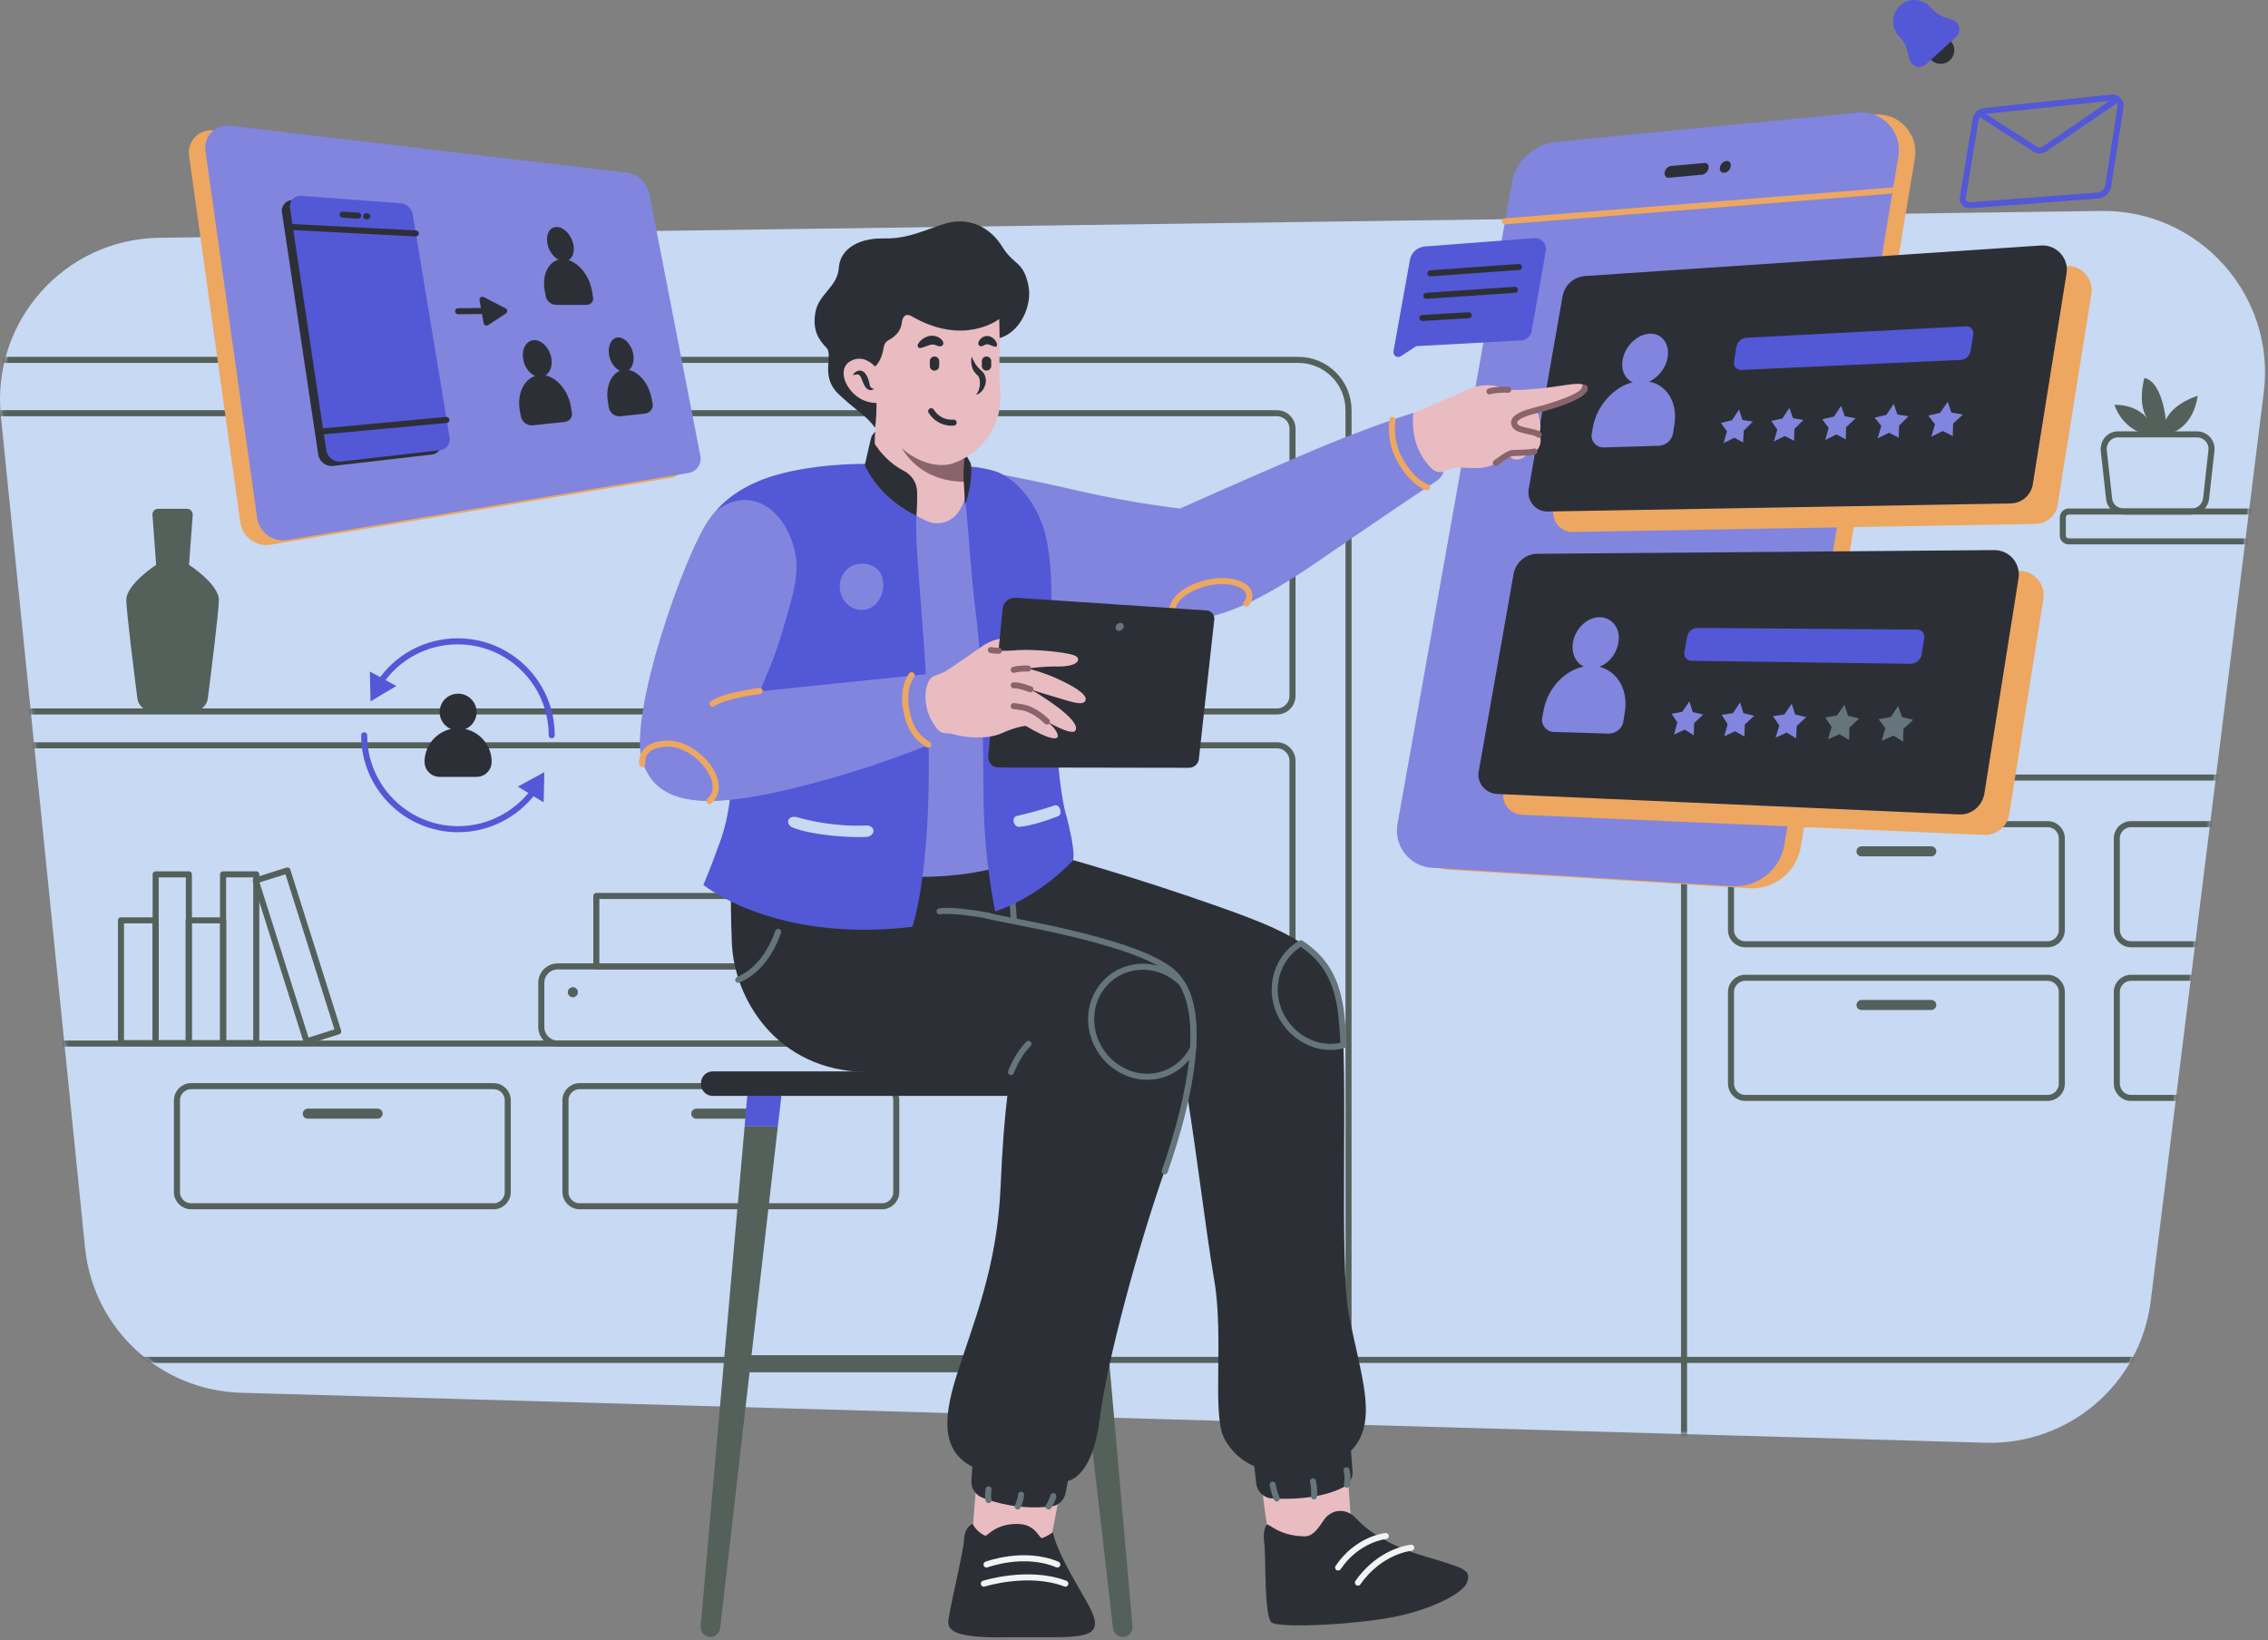 <svg width="676" height="489" viewBox="0 0 676 489" fill="none" xmlns="http://www.w3.org/2000/svg">
<rect x="0" y="0" width="676" height="489" fill="#808080" stroke="none"/>
<g opacity="0.9">
<path d="M591.842 430.082L71.843 415.182C47.642 414.482 27.742 395.982 25.343 371.882L0.243 123.882C-2.557 95.782 19.242 71.282 47.443 70.882L626.243 62.882C655.443 62.482 678.343 87.982 674.743 116.982L641.043 387.882C637.943 412.582 616.642 430.782 591.842 430.082Z" fill="#CEE2FF"/>
<mask id="mask0_301_3446" style="mask-type:alpha" maskUnits="userSpaceOnUse" x="0" y="62" width="676" height="369">
<path d="M591.842 430.082L71.843 415.182C47.642 414.482 27.742 395.982 25.343 371.882L0.242 123.882C-2.558 95.782 19.242 71.282 47.443 70.882L626.242 62.882C655.442 62.482 678.342 87.982 674.742 116.982L641.042 387.882C637.942 412.582 616.642 430.782 591.842 430.082Z" fill="#EAF9F3"/>
</mask>
<g mask="url(#mask0_301_3446)">
<path d="M516.943 497.382H932.443C940.743 497.382 947.443 490.682 947.443 482.382V246.782C947.443 238.482 940.743 231.782 932.443 231.782H516.943C508.643 231.782 501.943 238.482 501.943 246.782V482.382C501.943 490.682 508.743 497.382 516.943 497.382Z" stroke="#4F5C55" stroke-width="1.8" stroke-miterlimit="10" stroke-linecap="round" stroke-linejoin="round"/>
<path d="M-32.157 481.582H386.943C395.243 481.582 401.943 474.882 401.943 466.582V122.282C401.943 113.982 395.243 107.282 386.943 107.282H-32.157C-40.458 107.282 -47.157 113.982 -47.157 122.282V466.582C-47.157 474.882 -40.358 481.582 -32.157 481.582Z" stroke="#4F5C55" stroke-width="1.8" stroke-miterlimit="10" stroke-linecap="round" stroke-linejoin="round"/>
<path d="M616.643 161.382H706.543V152.482H616.643C615.643 152.482 614.843 153.282 614.843 154.282V159.482C614.743 160.582 615.643 161.382 616.643 161.382Z" stroke="#4F5C55" stroke-width="1.8" stroke-miterlimit="10" stroke-linecap="round" stroke-linejoin="round"/>
<path d="M632.943 152.482H653.243C655.443 152.482 657.243 150.882 657.543 148.682L659.142 134.282C659.442 131.782 657.443 129.482 654.843 129.482H631.343C628.743 129.482 626.843 131.682 627.043 134.282L628.642 148.682C628.842 150.882 630.743 152.482 632.943 152.482Z" stroke="#4F5C55" stroke-width="1.8" stroke-miterlimit="10" stroke-linecap="round" stroke-linejoin="round"/>
<path d="M645.443 129.582C645.443 129.582 653.443 128.782 655.043 117.982C655.043 117.982 647.843 120.082 645.543 125.182C645.543 125.182 644.543 113.782 639.143 112.682C639.143 112.682 636.743 121.182 640.543 125.382C640.543 125.382 637.643 120.582 630.243 120.682C630.243 120.682 632.143 127.482 639.443 129.482" fill="#4F5C55"/>
<path d="M520.143 281.482H610.343C612.643 281.482 614.543 279.582 614.543 277.282V249.882C614.543 247.582 612.643 245.682 610.343 245.682H520.143C517.843 245.682 515.943 247.582 515.943 249.882V277.282C515.943 279.582 517.843 281.482 520.143 281.482Z" stroke="#4F5C55" stroke-width="1.8" stroke-miterlimit="10" stroke-linecap="round" stroke-linejoin="round"/>
<path d="M554.843 255.282H575.643C576.443 255.282 577.143 254.582 577.143 253.782C577.143 252.982 576.443 252.282 575.643 252.282H554.843C554.043 252.282 553.343 252.982 553.343 253.782C553.343 254.682 554.043 255.282 554.843 255.282Z" fill="#4F5C55"/>
<path d="M520.143 327.282H610.343C612.643 327.282 614.543 325.382 614.543 323.082V295.682C614.543 293.382 612.643 291.482 610.343 291.482H520.143C517.843 291.482 515.943 293.382 515.943 295.682V322.982C515.943 325.382 517.843 327.282 520.143 327.282Z" stroke="#4F5C55" stroke-width="1.8" stroke-miterlimit="10" stroke-linecap="round" stroke-linejoin="round"/>
<path d="M554.843 301.082H575.643C576.443 301.082 577.143 300.382 577.143 299.582C577.143 298.782 576.443 298.082 575.643 298.082H554.843C554.043 298.082 553.343 298.782 553.343 299.582C553.343 300.482 554.043 301.082 554.843 301.082Z" fill="#4F5C55"/>
<path d="M56.943 359.582H147.143C149.443 359.582 151.343 357.682 151.343 355.382V327.982C151.343 325.682 149.443 323.782 147.143 323.782H56.943C54.643 323.782 52.743 325.682 52.743 327.982V355.382C52.743 357.682 54.643 359.582 56.943 359.582Z" stroke="#4F5C55" stroke-width="1.8" stroke-miterlimit="10" stroke-linecap="round" stroke-linejoin="round"/>
<path d="M91.743 333.482H112.543C113.343 333.482 114.043 332.782 114.043 331.982C114.043 331.182 113.343 330.482 112.543 330.482H91.743C90.943 330.482 90.243 331.182 90.243 331.982C90.243 332.782 90.843 333.482 91.743 333.482Z" fill="#4F5C55"/>
<path d="M172.743 359.582H262.943C265.243 359.582 267.143 357.682 267.143 355.382V327.982C267.143 325.682 265.243 323.782 262.943 323.782H172.743C170.443 323.782 168.543 325.682 168.543 327.982V355.382C168.543 357.682 170.443 359.582 172.743 359.582Z" stroke="#4F5C55" stroke-width="1.8" stroke-miterlimit="10" stroke-linecap="round" stroke-linejoin="round"/>
<path d="M207.543 333.482H228.343C229.143 333.482 229.843 332.782 229.843 331.982C229.843 331.182 229.143 330.482 228.343 330.482H207.543C206.743 330.482 206.043 331.182 206.043 331.982C206.043 332.782 206.643 333.482 207.543 333.482Z" fill="#4F5C55"/>
<path d="M635.143 281.482H725.343C727.643 281.482 729.543 279.582 729.543 277.282V249.882C729.543 247.582 727.643 245.682 725.343 245.682H635.143C632.843 245.682 630.943 247.582 630.943 249.882V277.282C630.943 279.582 632.843 281.482 635.143 281.482Z" stroke="#4F5C55" stroke-width="1.8" stroke-miterlimit="10" stroke-linecap="round" stroke-linejoin="round"/>
<path d="M669.843 255.282H690.643C691.443 255.282 692.143 254.582 692.143 253.782C692.143 252.982 691.443 252.282 690.643 252.282H669.843C669.043 252.282 668.343 252.982 668.343 253.782C668.343 254.682 669.043 255.282 669.843 255.282Z" fill="#4F5C55"/>
<path d="M635.143 327.282H725.343C727.643 327.282 729.543 325.382 729.543 323.082V295.682C729.543 293.382 727.643 291.482 725.343 291.482H635.143C632.843 291.482 630.943 293.382 630.943 295.682V322.982C630.943 325.382 632.843 327.282 635.143 327.282Z" stroke="#4F5C55" stroke-width="1.8" stroke-miterlimit="10" stroke-linecap="round" stroke-linejoin="round"/>
<path d="M669.843 301.082H690.643C691.443 301.082 692.143 300.382 692.143 299.582C692.143 298.782 691.443 298.082 690.643 298.082H669.843C669.043 298.082 668.343 298.782 668.343 299.582C668.343 300.482 669.043 301.082 669.843 301.082Z" fill="#4F5C55"/>
<path d="M-74.358 212.082H380.643C383.143 212.082 385.243 209.982 385.243 207.482V127.782C385.243 125.282 383.143 123.182 380.643 123.182H-74.358C-76.858 123.182 -78.957 125.282 -78.957 127.782V207.482C-78.957 210.082 -76.858 212.082 -74.358 212.082Z" stroke="#4F5C55" stroke-width="1.8" stroke-miterlimit="10" stroke-linecap="round" stroke-linejoin="round"/>
<path d="M-74.358 311.082H380.643C383.143 311.082 385.243 308.982 385.243 306.482V226.782C385.243 224.282 383.143 222.182 380.643 222.182H-74.358C-76.858 222.182 -78.957 224.282 -78.957 226.782V306.482C-78.957 308.982 -76.858 311.082 -74.358 311.082Z" stroke="#4F5C55" stroke-width="1.8" stroke-miterlimit="10" stroke-linecap="round" stroke-linejoin="round"/>
<path d="M344.774 212.103H354.674V161.803H344.774V212.103Z" stroke="#4F5C55" stroke-width="1.8" stroke-miterlimit="10" stroke-linecap="round" stroke-linejoin="round"/>
<path d="M334.431 212.117H344.731V175.517H334.431V212.117Z" stroke="#4F5C55" stroke-width="1.8" stroke-miterlimit="10" stroke-linecap="round" stroke-linejoin="round"/>
<path d="M46.396 310.943H56.296L56.296 260.643H46.396L46.396 310.943Z" stroke="#4F5C55" stroke-width="1.8" stroke-miterlimit="10" stroke-linecap="round" stroke-linejoin="round"/>
<path d="M36.053 310.958H46.353L46.353 274.358H36.053L36.053 310.958Z" stroke="#4F5C55" stroke-width="1.8" stroke-miterlimit="10" stroke-linecap="round" stroke-linejoin="round"/>
<path d="M66.482 310.943H76.382V260.643H66.482V310.943Z" stroke="#4F5C55" stroke-width="1.8" stroke-miterlimit="10" stroke-linecap="round" stroke-linejoin="round"/>
<path d="M91.376 310.433L100.816 307.453L85.671 259.487L76.23 262.467L91.376 310.433Z" stroke="#4F5C55" stroke-width="1.8" stroke-miterlimit="10" stroke-linecap="round" stroke-linejoin="round"/>
<path d="M56.239 310.958H66.539V274.358H56.239L56.239 310.958Z" stroke="#4F5C55" stroke-width="1.8" stroke-miterlimit="10" stroke-linecap="round" stroke-linejoin="round"/>
<path d="M46.542 168.382L45.443 153.482C45.343 152.482 46.143 151.682 47.143 151.682H51.443H55.742C56.742 151.682 57.443 152.482 57.443 153.482L56.343 168.382C56.343 168.382 65.343 174.182 65.243 178.982C65.142 182.682 62.943 200.382 61.943 208.182C61.642 210.382 59.843 211.982 57.643 211.982H51.443H45.242C43.042 211.982 41.242 210.382 40.943 208.182C39.943 200.382 37.743 182.682 37.643 178.982C37.543 174.182 46.542 168.382 46.542 168.382Z" fill="#4F5C55"/>
<path d="M685.643 405.382H-270.157" stroke="#4F5C55" stroke-width="1.8" stroke-miterlimit="10" stroke-linecap="round" stroke-linejoin="round"/>
<path d="M249.443 311.082H166.243C163.543 311.082 161.343 308.882 161.343 306.182V292.982C161.343 290.282 163.543 288.082 166.243 288.082H249.443C252.143 288.082 254.343 290.282 254.343 292.982V306.082C254.343 308.882 252.143 311.082 249.443 311.082Z" stroke="#4F5C55" stroke-width="1.8" stroke-miterlimit="10" stroke-linecap="round" stroke-linejoin="round"/>
<path d="M237.743 267.082H177.743V288.082H237.743V267.082Z" stroke="#4F5C55" stroke-width="1.8" stroke-miterlimit="10" stroke-linecap="round" stroke-linejoin="round"/>
<path d="M170.743 297.282C171.571 297.282 172.243 296.61 172.243 295.782C172.243 294.953 171.571 294.282 170.743 294.282C169.914 294.282 169.243 294.953 169.243 295.782C169.243 296.61 169.914 297.282 170.743 297.282Z" fill="#4F5C55"/>
</g>
<path d="M233.342 322.982H223.043L221.943 335.782H231.842L233.342 322.982Z" fill="#4E53E0"/>
<path d="M221.943 335.782L208.843 484.782C208.743 486.482 210.043 487.982 211.743 487.982C213.243 487.982 214.443 486.882 214.643 485.382L231.843 335.782H221.943V335.782Z" fill="#4F5C55"/>
<path d="M323.342 322.982H313.042L314.542 335.782H324.442L323.342 322.982Z" fill="#4F5C55"/>
<path d="M314.542 335.782L331.742 485.382C331.942 486.882 333.142 487.982 334.642 487.982C336.342 487.982 337.742 486.482 337.542 484.782L324.442 335.782H314.542V335.782Z" fill="#4F5C55"/>
<path d="M327.143 403.982H220.943V409.082H327.143V403.982Z" fill="#4F5C55"/>
<path d="M333.943 326.682H212.443C210.443 326.682 208.943 325.082 208.943 323.182V322.882C208.943 320.882 210.543 319.382 212.443 319.382H334.043C336.043 319.382 337.543 320.982 337.543 322.882V323.182C337.543 325.082 335.943 326.682 333.943 326.682Z" fill="#22272E"/>
<path d="M521.243 264.782L431.743 259.282C425.043 258.882 420.243 252.782 421.443 246.182L455.543 55.082C456.743 48.482 462.143 43.582 468.743 42.882L558.643 34.182C565.943 33.482 571.943 39.882 570.743 47.182L536.743 252.382C535.543 259.882 528.843 265.282 521.243 264.782Z" fill="#F8AB5D"/>
<path d="M516.343 264.182L426.843 258.682C420.143 258.282 415.343 252.182 416.543 245.582L450.643 54.482C451.843 47.882 457.243 42.982 463.843 42.282L553.743 33.582C561.043 32.882 567.043 39.282 565.843 46.582L531.843 251.782C530.643 259.282 523.943 264.582 516.343 264.182Z" fill="#8285E8"/>
<path d="M606.543 156.182L468.743 158.582C465.143 158.682 462.443 155.382 463.043 151.882L473.142 94.382C473.742 91.082 476.443 88.682 479.743 88.382L615.743 79.282C620.343 78.982 624.142 83.082 623.342 87.682L613.342 150.182C613.042 153.582 610.043 156.182 606.543 156.182Z" fill="#F8AB5D"/>
<path d="M591.343 248.882L453.543 242.882C450.143 242.682 447.542 239.582 448.142 236.182L458.543 177.282C459.143 173.882 462.142 171.282 465.642 171.282L601.843 170.182C606.343 170.182 609.743 174.182 609.043 178.582L598.843 242.882C598.243 246.482 594.943 249.082 591.343 248.882Z" fill="#F8AB5D"/>
<path d="M448.543 65.982L564.143 56.782" stroke="#F8AB5D" stroke-width="1.8" stroke-miterlimit="10" stroke-linecap="round" stroke-linejoin="round"/>
<path d="M507.343 52.082L497.443 52.982C496.543 53.082 496.043 52.382 496.143 51.382C496.343 50.382 497.143 49.582 498.043 49.482L507.943 48.582C508.843 48.482 509.443 49.182 509.243 50.182C509.043 51.182 508.143 51.982 507.343 52.082Z" fill="#22272E"/>
<path d="M513.943 51.482C513.043 51.582 512.443 50.882 512.643 49.882C512.843 48.882 513.643 48.082 514.543 47.982C515.443 47.882 516.043 48.582 515.843 49.582C515.743 50.582 514.843 51.482 513.943 51.482Z" fill="#22272E"/>
<path d="M625.343 58.282L587.243 61.182C585.843 61.282 584.743 60.082 585.043 58.782L588.843 35.682C589.043 34.282 590.243 33.182 591.643 33.082L629.343 29.082C630.943 28.882 632.243 30.282 632.043 31.882L628.343 55.682C627.943 57.082 626.743 58.182 625.343 58.282Z" stroke="#4E53E0" stroke-width="1.8" stroke-miterlimit="10" stroke-linecap="round" stroke-linejoin="round"/>
<path d="M589.843 33.682L606.443 44.382C607.343 44.982 608.543 44.982 609.443 44.382L631.043 29.582" stroke="#4E53E0" stroke-width="1.8" stroke-miterlimit="10" stroke-linecap="round" stroke-linejoin="round"/>
<path d="M453.443 101.482L422.143 103.182L417.543 106.182C416.443 106.882 415.143 105.982 415.343 104.682L420.243 77.482C420.643 75.282 422.443 73.682 424.643 73.482L457.243 70.982C459.343 70.782 461.143 72.682 460.743 74.782L456.543 98.582C456.243 100.282 454.943 101.382 453.443 101.482Z" fill="#4E53E0"/>
<path d="M426.343 81.482L452.743 79.582" stroke="#22272E" stroke-width="1.8" stroke-miterlimit="10" stroke-linecap="round" stroke-linejoin="round"/>
<path d="M425.143 88.182L451.543 86.382" stroke="#22272E" stroke-width="1.8" stroke-miterlimit="10" stroke-linecap="round" stroke-linejoin="round"/>
<path d="M423.943 94.782L437.743 93.982" stroke="#22272E" stroke-width="1.8" stroke-miterlimit="10" stroke-linecap="round" stroke-linejoin="round"/>
<path d="M599.142 150.082L461.343 152.482C457.743 152.582 455.042 149.282 455.642 145.782L465.743 88.282C466.343 84.982 469.043 82.582 472.343 82.282L608.342 73.182C612.942 72.882 616.743 76.982 615.943 81.582L605.943 144.082C605.543 147.482 602.642 150.082 599.142 150.082Z" fill="#22272E"/>
<path d="M497.043 106.582C496.343 110.682 492.743 114.182 489.043 114.382C485.343 114.582 482.943 111.382 483.643 107.282C484.343 103.182 487.943 99.682 491.643 99.482C495.343 99.282 497.743 102.482 497.043 106.582Z" fill="#8285E8"/>
<path d="M494.443 132.882L478.043 133.382C475.843 133.482 474.043 131.482 474.443 129.282L474.743 127.482C476.043 120.082 482.443 113.782 489.143 113.582C495.843 113.282 500.343 119.182 499.043 126.682L498.643 129.282C498.243 131.282 496.543 132.782 494.443 132.882Z" fill="#8285E8"/>
<path d="M584.343 107.282L519.043 110.282C517.643 110.382 516.543 109.082 516.843 107.782L517.543 103.382C517.843 101.882 519.043 100.782 520.543 100.682L585.943 97.282C587.343 97.182 588.442 98.382 588.142 99.782L587.343 104.582C587.143 106.082 585.843 107.282 584.343 107.282Z" fill="#4E53E0"/>
<path d="M518.343 122.082L519.343 125.182L522.443 125.682L519.743 128.382L519.543 131.882L516.943 130.482L513.743 132.082L514.743 128.582L512.943 126.082L516.243 125.282L518.343 122.082Z" fill="#8285E8"/>
<path d="M533.343 121.582L534.443 124.682L537.543 125.182L534.843 127.882L534.743 131.382L531.943 129.982L528.743 131.582L529.743 128.082L527.943 125.482L531.243 124.782L533.343 121.582Z" fill="#8285E8"/>
<path d="M548.743 120.982L549.843 124.082L553.043 124.682L550.243 127.382L550.143 130.982L547.343 129.482L544.043 131.182L545.043 127.582L543.143 124.982L546.643 124.182L548.743 120.982Z" fill="#8285E8"/>
<path d="M564.443 120.382L565.543 123.582L568.843 124.082L566.043 126.882L565.943 130.482L563.043 128.982L559.643 130.682L560.743 126.982L558.743 124.482L562.243 123.682L564.443 120.382Z" fill="#8285E8"/>
<path d="M580.543 119.782L581.643 122.982L585.043 123.582L582.143 126.282L582.043 129.982L579.043 128.482L575.643 130.182L576.743 126.482L574.743 123.882L578.243 123.082L580.543 119.782Z" fill="#8285E8"/>
<path d="M583.843 242.782L446.142 236.682C442.742 236.482 440.143 233.382 440.743 229.982L451.142 171.082C451.742 167.682 454.743 165.082 458.243 165.082L594.443 163.982C598.943 163.982 602.343 167.982 601.643 172.382L591.443 236.682C590.743 240.382 587.543 242.982 583.843 242.782Z" fill="#22272E"/>
<path d="M482.343 191.682C481.643 195.882 478.043 199.282 474.243 199.182C470.543 199.082 468.143 195.682 468.843 191.482C469.543 187.282 473.143 183.982 476.843 183.982C480.643 184.082 483.143 187.482 482.343 191.682Z" fill="#8285E8"/>
<path d="M479.443 218.682L463.043 218.182C460.943 218.082 459.343 216.182 459.643 214.082L460.043 211.982C461.343 204.382 467.743 198.382 474.443 198.482C481.143 198.582 485.643 204.882 484.243 212.582L483.843 215.082C483.543 217.182 481.643 218.682 479.443 218.682Z" fill="#8285E8"/>
<path d="M569.443 197.882L504.142 196.982C502.842 196.982 501.843 195.782 502.043 194.482L502.843 189.882C503.143 188.282 504.443 187.182 506.043 187.182L571.443 187.682C572.743 187.682 573.743 188.882 573.543 190.182L572.743 195.182C572.443 196.682 571.043 197.882 569.443 197.882Z" fill="#4E53E0"/>
<path d="M503.543 209.082L504.543 212.282L507.643 212.982L504.943 215.582L504.843 219.182L502.143 217.482L498.943 218.982L499.943 215.382L498.243 212.782L501.443 212.182L503.543 209.082Z" fill="#8285E8"/>
<path d="M518.643 209.382L519.643 212.582L522.843 213.382L520.043 215.982L519.943 219.582L517.143 217.982L513.943 219.482L514.943 215.882L513.143 213.082L516.543 212.582L518.643 209.382Z" fill="#8285E8"/>
<path d="M534.043 209.782L535.043 212.982L538.343 213.782L535.543 216.382L535.343 220.082L532.543 218.382L529.243 219.882L530.343 216.282L528.443 213.482L531.843 212.982L534.043 209.782Z" fill="#8285E8"/>
<path d="M549.742 210.082L550.842 213.382L554.142 214.182L551.242 216.882L551.142 220.582L548.242 218.882L544.842 220.382L545.943 216.682L544.042 213.882L547.542 213.282L549.742 210.082Z" fill="#63737A"/>
<path d="M565.743 210.482L566.943 213.782L570.243 214.582L567.343 217.282L567.243 221.082L564.343 219.282L560.843 220.882L561.943 217.082L559.943 214.382L563.543 213.782L565.743 210.482Z" fill="#63737A"/>
<path d="M581.443 12.282C579.943 10.582 577.342 10.482 575.742 11.982C574.042 13.482 573.943 16.082 575.443 17.682C576.943 19.382 579.542 19.482 581.142 17.982C582.842 16.482 582.943 13.882 581.443 12.282Z" fill="#22272E"/>
<path d="M576.042 2.882L575.342 2.082C572.942 -0.518 568.942 -0.718 566.342 1.682C563.742 4.082 563.543 8.082 565.943 10.682L566.642 11.482C567.442 12.382 568.042 13.482 568.342 14.682C568.542 15.582 568.842 16.682 569.142 17.682C569.742 19.882 572.342 20.682 574.042 19.182L578.542 15.082L583.042 10.982C584.742 9.482 584.142 6.682 582.042 5.982C581.042 5.582 580.042 5.282 579.142 4.982C577.942 4.382 576.942 3.782 576.042 2.882Z" fill="#4E53E0"/>
<path d="M200.243 142.382L80.642 162.382C76.343 163.082 72.243 160.082 71.642 155.782L56.343 46.382C55.742 42.082 59.343 38.382 63.642 38.882L181.843 52.882C185.243 53.282 187.943 55.782 188.643 59.182L203.843 137.282C204.243 139.682 202.643 141.982 200.243 142.382Z" fill="#F8AB5D"/>
<path d="M205.243 140.982L85.642 160.982C81.343 161.682 77.243 158.682 76.642 154.382L61.242 44.982C60.642 40.682 64.243 36.982 68.543 37.482L186.743 51.482C190.143 51.882 192.843 54.382 193.543 57.782L208.743 135.882C209.243 138.282 207.643 140.582 205.243 140.982Z" fill="#8285E8"/>
<path d="M128.843 135.482L99.343 138.882C97.142 139.182 95.142 137.582 94.843 135.482L84.043 63.282C83.743 61.282 85.343 59.482 87.442 59.682L116.943 61.882C118.843 61.982 120.343 63.382 120.643 65.282L131.643 131.882C131.843 133.582 130.543 135.282 128.843 135.482Z" fill="#22272E"/>
<path d="M131.243 134.182L101.743 137.582C99.543 137.882 97.543 136.282 97.243 134.182L86.442 61.982C86.142 59.982 87.743 58.182 89.843 58.382L119.342 60.582C121.242 60.682 122.743 62.082 123.043 63.982L134.043 130.582C134.243 132.282 133.043 133.982 131.243 134.182Z" fill="#4E53E0"/>
<path d="M102.143 63.982L106.743 64.282" stroke="#22272E" stroke-width="1.8" stroke-miterlimit="10" stroke-linecap="round" stroke-linejoin="round"/>
<path d="M109.143 64.482H109.443" stroke="#22272E" stroke-width="1.8" stroke-miterlimit="10" stroke-linecap="round" stroke-linejoin="round"/>
<path d="M87.343 67.682L123.943 69.582" stroke="#22272E" stroke-width="1.8" stroke-miterlimit="10" stroke-linecap="round" stroke-linejoin="round"/>
<path d="M96.442 128.582L133.043 125.182" stroke="#22272E" stroke-width="1.8" stroke-miterlimit="10" stroke-linecap="round" stroke-linejoin="round"/>
<path d="M170.943 72.982C171.443 75.782 170.143 77.982 168.043 77.882C165.843 77.782 163.643 75.382 163.143 72.582C162.643 69.682 163.943 67.482 166.143 67.682C168.243 67.782 170.343 70.182 170.943 72.982Z" fill="#22272E"/>
<path d="M174.843 90.882H165.843C164.243 90.882 162.943 89.782 162.643 88.182L162.343 86.582C161.443 81.282 163.943 77.182 167.843 77.282C171.743 77.382 175.543 81.582 176.443 86.682L176.743 88.482C177.043 89.782 176.143 90.882 174.843 90.882Z" fill="#22272E"/>
<path d="M164.343 106.682C164.843 109.682 163.443 112.182 161.143 112.382C158.843 112.482 156.443 110.182 155.943 107.082C155.443 103.982 156.843 101.482 159.243 101.382C161.543 101.382 163.743 103.682 164.343 106.682Z" fill="#22272E"/>
<path d="M168.343 125.782L158.843 126.782C157.143 126.982 155.543 125.782 155.243 124.082L154.943 122.482C153.943 116.882 156.643 112.082 160.943 111.782C165.043 111.482 169.143 115.682 170.143 121.082L170.443 122.882C170.743 124.282 169.843 125.582 168.343 125.782Z" fill="#22272E"/>
<path d="M188.743 105.482C189.243 108.282 188.143 110.582 186.143 110.782C184.143 110.882 182.043 108.682 181.543 105.882C181.043 103.082 182.243 100.682 184.243 100.582C186.243 100.582 188.243 102.782 188.743 105.482Z" fill="#22272E"/>
<path d="M192.343 123.282L184.943 124.082C183.243 124.282 181.743 123.082 181.443 121.382L181.243 120.082C180.243 114.882 182.543 110.482 186.143 110.182C189.743 109.982 193.343 113.882 194.243 118.882L194.543 120.382C194.743 121.782 193.743 123.082 192.343 123.282Z" fill="#22272E"/>
<path d="M136.543 92.782L145.743 92.682" stroke="#22272E" stroke-width="1.8" stroke-linecap="round" stroke-linejoin="round"/>
<path d="M145.543 96.882L150.743 93.482C151.343 93.082 151.343 92.182 150.643 91.882L144.243 88.582C143.543 88.182 142.743 88.782 142.943 89.582L144.143 96.282C144.243 96.982 144.943 97.282 145.543 96.882Z" fill="#22272E"/>
<path d="M375.143 434.482C375.143 434.482 376.543 448.182 377.743 455.282C378.043 457.382 385.943 459.782 393.143 458.282C402.043 456.482 402.543 451.382 402.543 451.382C402.543 451.382 400.843 427.382 400.643 425.682C400.443 423.982 376.443 428.482 375.143 434.482Z" fill="#F4C2C9"/>
<path d="M400.343 443.382C393.443 446.882 384.443 446.982 379.143 446.682C376.743 446.582 374.743 444.682 374.443 442.282C373.943 437.882 373.543 434.482 373.543 434.482C374.943 427.782 401.843 422.782 402.043 424.682C402.143 425.582 402.643 432.082 403.143 438.582C403.343 440.482 402.143 442.382 400.343 443.382Z" fill="#22272E"/>
<path d="M377.543 454.482C377.543 454.482 376.243 456.182 376.843 460.082C377.343 463.982 376.743 481.482 378.943 483.582C381.143 485.582 405.943 484.182 417.043 481.682C428.943 478.982 436.443 474.282 437.243 471.782C438.443 468.182 437.443 467.682 425.143 464.082C412.843 460.582 406.643 455.382 404.043 452.482C402.343 450.582 398.743 449.182 395.543 451.982C394.043 453.282 392.243 457.982 388.943 457.982C381.043 457.882 378.343 454.082 377.543 454.482Z" fill="#22272E"/>
<path d="M420.643 461.382C420.643 461.382 411.443 462.182 404.743 471.782" stroke="white" stroke-width="1.8" stroke-miterlimit="10" stroke-linecap="round" stroke-linejoin="round"/>
<path d="M413.043 457.882C413.043 457.882 404.643 458.682 398.843 467.282" stroke="white" stroke-width="1.8" stroke-miterlimit="10" stroke-linecap="round" stroke-linejoin="round"/>
<path d="M291.543 434.782C291.543 434.782 290.143 454.082 289.943 454.982C289.743 455.882 291.342 460.582 300.842 461.882C310.342 463.182 313.543 457.382 313.543 457.382C313.543 457.382 316.943 439.682 317.543 436.482C318.243 433.382 294.643 431.482 291.543 434.782Z" fill="#F4C2C9"/>
<path d="M319.343 436.082C319.043 437.382 318.343 440.982 317.643 444.982C317.243 447.182 315.443 448.882 313.243 449.082C304.243 450.082 296.943 448.082 292.843 446.482C290.743 445.682 289.343 443.582 289.543 441.282C289.843 437.282 290.043 433.982 290.043 433.982C293.443 430.282 320.043 432.482 319.343 436.082Z" fill="#22272E"/>
<path d="M289.943 454.282C289.943 454.282 287.543 454.882 287.343 458.982C287.143 462.982 282.443 481.782 282.643 483.782C282.843 485.682 283.943 488.282 299.043 488.082C314.143 487.882 322.543 488.682 325.343 486.282C328.243 483.882 324.343 478.382 321.543 473.382C318.643 468.382 314.543 460.882 313.843 456.782C313.843 456.782 311.443 458.382 310.543 458.482C309.643 458.582 308.743 454.282 303.143 454.282C296.643 454.282 294.343 457.882 293.743 457.782C292.943 457.682 290.743 456.082 289.943 454.282Z" fill="#22272E"/>
<path d="M294.043 466.382C294.043 466.382 305.243 462.182 315.143 466.382" stroke="white" stroke-width="1.8" stroke-miterlimit="10" stroke-linecap="round" stroke-linejoin="round"/>
<path d="M293.243 472.082C293.243 472.082 306.543 467.882 317.543 472.082" stroke="white" stroke-width="1.8" stroke-miterlimit="10" stroke-linecap="round" stroke-linejoin="round"/>
<path d="M316.943 255.582C316.943 255.582 338.143 261.382 363.543 270.382C387.543 278.882 396.943 283.882 399.543 300.582C402.143 317.282 398.943 376.782 402.143 392.482C405.343 408.182 409.043 419.282 405.943 427.382C403.843 432.982 399.543 434.582 399.543 434.582C399.543 434.582 386.643 440.082 375.143 437.482C375.143 437.482 368.743 435.982 364.943 428.882C361.143 421.782 364.843 398.882 361.943 381.782C359.043 364.782 355.843 336.482 352.343 317.582C348.843 298.582 291.843 291.082 284.543 276.182C277.143 261.282 281.043 248.182 281.043 248.182C281.043 248.182 310.543 247.582 316.943 255.582Z" fill="#22272E"/>
<path d="M302.143 274.582C302.143 274.582 302.143 270.882 301.443 267.082" stroke="#63737A" stroke-width="1.8" stroke-miterlimit="10" stroke-linecap="round" stroke-linejoin="round"/>
<path d="M400.443 311.582C399.243 311.882 397.942 312.082 396.642 312.082C387.842 312.082 380.343 304.682 379.943 295.682C379.743 289.482 382.843 283.982 387.743 281.182C394.643 285.782 398.143 291.482 399.543 300.682C399.943 303.282 400.243 307.082 400.443 311.582Z" stroke="#63737A" stroke-width="1.8" stroke-miterlimit="10" stroke-linecap="round" stroke-linejoin="round"/>
<path d="M218.243 256.882C218.243 256.882 217.443 264.282 218.143 281.182C218.843 297.682 231.443 319.282 258.443 319.582C285.443 319.882 301.343 319.582 301.343 319.582C301.343 319.582 299.243 329.182 298.243 353.682C297.243 378.082 289.843 394.982 285.043 410.282C280.843 423.682 280.843 433.082 290.543 437.582C290.543 437.582 302.743 442.382 318.143 441.482C318.143 441.482 325.543 440.882 327.743 423.182C329.943 405.482 339.343 371.282 347.043 349.282C354.743 327.382 360.843 299.082 348.943 289.482C337.043 279.882 296.543 274.082 294.443 273.082C292.343 272.082 292.643 258.582 290.143 250.282C287.743 241.782 226.343 240.182 218.243 256.882Z" fill="#22272E"/>
<path d="M347.143 349.182C354.843 327.282 360.943 298.982 349.043 289.382C337.143 279.782 296.643 273.982 294.543 272.982" stroke="#63737A" stroke-width="1.8" stroke-miterlimit="10" stroke-linecap="round" stroke-linejoin="round"/>
<path d="M294.643 272.982C294.643 272.982 284.243 270.982 280.043 271.682" stroke="#63737A" stroke-width="1.8" stroke-miterlimit="10" stroke-linecap="round" stroke-linejoin="round"/>
<path d="M220.043 292.082C223.543 290.582 228.743 286.882 231.943 277.782" stroke="#63737A" stroke-width="1.8" stroke-miterlimit="10" stroke-linecap="round" stroke-linejoin="round"/>
<path d="M301.343 319.582C301.343 319.582 303.043 314.682 306.543 311.182" stroke="#63737A" stroke-width="1.8" stroke-miterlimit="10" stroke-linecap="round" stroke-linejoin="round"/>
<path d="M355.643 312.382C353.143 317.482 347.943 320.982 341.943 320.982C333.143 320.982 325.643 313.582 325.243 304.582C324.843 295.482 331.743 288.182 340.643 288.182C345.143 288.182 349.343 290.082 352.343 293.182C355.243 297.882 356.143 304.682 355.643 312.382Z" stroke="#63737A" stroke-width="1.8" stroke-miterlimit="10" stroke-linecap="round" stroke-linejoin="round"/>
<path d="M294.643 447.182C294.643 447.182 294.343 446.382 294.643 443.982" stroke="#63737A" stroke-width="1.8" stroke-miterlimit="10" stroke-linecap="round" stroke-linejoin="round"/>
<path d="M303.343 449.082C303.343 449.082 304.343 446.882 304.343 445.582" stroke="#63737A" stroke-width="1.8" stroke-miterlimit="10" stroke-linecap="round" stroke-linejoin="round"/>
<path d="M312.543 449.082C312.543 449.082 313.643 447.382 313.943 445.982" stroke="#63737A" stroke-width="1.8" stroke-miterlimit="10" stroke-linecap="round" stroke-linejoin="round"/>
<path d="M380.543 446.682C380.543 446.682 379.643 444.682 379.343 442.582" stroke="#63737A" stroke-width="1.8" stroke-miterlimit="10" stroke-linecap="round" stroke-linejoin="round"/>
<path d="M391.643 446.082C391.643 446.082 391.943 444.682 391.343 441.582" stroke="#63737A" stroke-width="1.8" stroke-miterlimit="10" stroke-linecap="round" stroke-linejoin="round"/>
<path d="M401.443 442.582C401.443 442.582 401.943 440.682 401.343 438.282" stroke="#63737A" stroke-width="1.8" stroke-miterlimit="10" stroke-linecap="round" stroke-linejoin="round"/>
<path d="M296.443 141.082C296.443 141.082 306.343 142.782 322.143 146.482C338.043 150.082 351.743 151.582 351.743 151.582C351.743 151.582 368.043 144.282 387.343 135.982C406.643 127.582 421.243 123.082 421.243 123.082C421.243 123.082 426.243 123.482 429.143 130.782C430.543 134.382 430.643 137.482 430.443 139.582C430.343 141.182 429.443 142.482 428.143 143.382C423.743 146.282 411.643 154.382 392.643 167.482C368.443 184.182 358.343 185.382 346.343 184.882C333.043 184.282 300.043 178.882 300.043 178.882C300.043 178.882 291.143 177.182 288.043 161.282C285.143 145.382 293.343 140.482 296.443 141.082Z" fill="#8285E8"/>
<path d="M351.543 184.882C351.543 184.882 347.643 183.782 350.243 179.382C352.843 174.982 363.043 171.482 369.343 174.082C374.643 176.282 371.443 179.982 371.443 179.982" stroke="#F8AB5D" stroke-width="1.8" stroke-miterlimit="10" stroke-linecap="round" stroke-linejoin="round"/>
<path d="M415.043 125.182C415.043 125.182 414.043 130.782 416.842 136.282C420.142 142.782 424.142 144.882 425.342 145.282" stroke="#F8AB5D" stroke-width="1.8" stroke-miterlimit="10" stroke-linecap="round" stroke-linejoin="round"/>
<path d="M421.243 123.082C421.243 123.082 420.443 129.182 422.943 134.282C424.143 136.882 425.643 138.682 426.843 139.782C427.843 140.682 429.243 140.982 430.543 140.482C431.643 139.982 433.143 139.482 434.243 139.382C436.443 139.182 442.443 140.482 445.943 137.982C449.443 135.482 450.243 135.182 450.743 135.082C451.243 134.982 456.543 134.982 457.443 134.582C459.243 133.782 459.643 130.782 458.743 129.582C457.943 128.582 452.743 128.482 451.743 126.982C450.743 125.582 451.643 123.882 457.243 122.482C462.843 121.082 472.743 117.982 472.443 115.582C472.243 113.282 466.843 114.982 460.043 115.682C453.343 116.382 450.043 116.582 447.243 115.482C444.543 114.482 440.643 114.482 436.343 116.582C433.543 117.982 430.543 119.182 425.243 121.482C423.343 122.482 421.243 123.082 421.243 123.082Z" fill="#F4C2C9"/>
<path d="M458.143 122.282C458.143 122.282 459.143 125.082 459.143 127.282C459.243 129.482 456.043 135.482 453.743 136.582C451.443 137.682 449.943 136.482 448.943 134.882C447.943 133.282 445.343 123.782 450.343 122.682C455.343 121.582 457.143 121.382 458.143 122.282Z" fill="#F4C2C9"/>
<path d="M458.643 129.582C457.843 128.582 452.643 128.482 451.643 126.982C450.643 125.582 451.543 123.882 457.143 122.482C462.743 121.082 472.643 117.982 472.343 115.582" stroke="#896068" stroke-width="1.8" stroke-miterlimit="10" stroke-linecap="round" stroke-linejoin="round"/>
<path d="M449.543 116.182C449.143 116.082 445.143 116.182 443.943 116.682" stroke="#896068" stroke-width="1.8" stroke-miterlimit="10" stroke-linecap="round" stroke-linejoin="round"/>
<path d="M445.843 137.982C449.343 135.382 450.143 135.182 450.643 135.082C451.143 134.982 456.443 134.982 457.343 134.582" stroke="#896068" stroke-width="1.8" stroke-miterlimit="10" stroke-linecap="round" stroke-linejoin="round"/>
<path d="M259.643 130.482C259.643 130.482 260.743 126.382 268.243 126.782C275.743 127.182 286.643 131.082 287.343 136.682C288.143 142.282 263.143 145.382 259.643 130.482Z" fill="#22272E"/>
<path d="M313.143 175.782C312.143 144.182 296.543 141.082 296.543 141.082C296.543 141.082 279.043 138.182 257.843 138.582C236.643 138.982 220.043 142.582 211.443 154.782C203.843 165.582 187.243 213.482 191.543 226.782C195.143 237.982 205.743 240.682 224.743 237.382C223.543 244.382 222.143 249.882 222.143 249.882C230.143 255.682 247.843 261.382 274.343 261.382C297.943 261.382 309.843 253.682 309.843 253.682C308.943 246.582 314.043 207.382 313.143 175.782Z" fill="#8285E8"/>
<path d="M287.543 148.482C288.643 155.182 289.143 169.782 290.943 183.582C292.743 197.382 293.043 217.682 293.143 237.082C293.243 256.482 296.643 271.682 296.643 271.682C310.143 267.182 319.743 256.582 319.743 256.582C319.743 256.582 321.043 254.982 317.543 242.082C314.043 229.182 313.143 183.582 313.143 183.582C313.143 183.582 314.143 171.882 311.943 160.882C309.743 149.982 302.343 142.282 296.643 140.482C290.943 138.782 287.043 139.082 287.043 139.082C287.043 139.082 287.243 144.182 287.543 148.482Z" fill="#4E53E0"/>
<path d="M261.243 119.082C261.243 119.082 260.643 130.482 260.643 136.082C260.643 145.882 274.043 155.982 279.043 155.982C287.143 155.982 288.543 146.482 288.143 142.282C287.743 138.082 287.643 125.882 287.743 125.582C287.843 125.282 266.243 113.682 261.243 119.082Z" fill="#F4C2C9"/>
<path d="M266.043 125.082C267.543 137.482 277.443 143.982 288.143 143.582C288.143 143.182 288.143 142.682 288.043 142.382C287.843 140.682 287.743 137.682 287.743 134.782C280.043 138.782 270.543 132.282 266.043 125.082Z" fill="#896068"/>
<path d="M273.143 153.782C272.443 165.682 276.843 195.282 276.843 228.882C276.843 262.482 271.943 276.282 271.943 276.282C230.643 281.182 209.643 263.782 209.643 263.782C209.643 263.782 211.243 260.282 214.743 250.582C218.243 240.982 218.243 228.982 218.243 228.982C218.243 228.982 223.043 185.082 221.343 175.282C219.643 165.382 213.343 152.482 213.343 152.482C213.343 152.482 218.343 145.182 231.743 141.482C242.143 138.582 253.443 138.282 257.943 138.282L257.843 138.782C262.443 149.082 273.143 153.782 273.143 153.782Z" fill="#4E53E0"/>
<path d="M237.443 243.582C240.943 244.582 248.843 246.482 258.143 246.082C259.443 245.982 260.442 246.782 260.342 247.782C260.342 247.882 260.342 247.882 260.342 247.882C260.242 248.682 259.342 249.382 258.342 249.482C253.842 249.782 242.243 249.082 236.243 246.682C235.243 246.282 234.743 245.382 234.943 244.582C235.143 243.682 236.343 243.282 237.443 243.582Z" fill="#CEE2FF"/>
<path d="M302.943 243.282C304.943 242.782 309.443 241.782 314.343 240.082C315.043 239.882 315.843 240.482 316.043 241.482V241.582C316.243 242.382 315.943 243.082 315.443 243.282C313.143 244.182 307.343 246.282 303.643 246.482C303.043 246.482 302.443 245.982 302.143 245.182C301.943 244.282 302.243 243.482 302.943 243.282Z" fill="#CEE2FF"/>
<path d="M303.943 193.782C303.743 193.782 303.543 193.782 303.443 193.782C295.843 197.882 291.443 197.682 290.943 193.882C291.743 193.382 292.443 192.882 293.143 192.382C294.843 191.282 296.743 190.582 298.643 190.282C299.843 190.082 301.343 189.882 303.043 189.782C303.043 189.782 305.243 189.282 305.643 190.082C306.043 190.682 305.943 192.182 303.943 193.782Z" fill="#F4C2C9"/>
<path d="M354.342 228.882L297.543 228.782C295.743 228.782 294.443 227.282 294.543 225.482L298.842 181.482C299.042 179.482 300.743 178.082 302.743 178.182L359.743 181.982C361.043 182.082 362.043 183.282 361.943 184.582L357.342 226.182C357.242 227.682 355.942 228.882 354.342 228.882Z" fill="#22272E"/>
<path d="M334.943 186.882C335.043 186.182 334.643 185.682 333.943 185.682C333.243 185.682 332.643 186.282 332.543 186.882C332.443 187.482 332.843 188.082 333.543 188.082C334.243 188.082 334.743 187.482 334.943 186.882Z" fill="#63737A"/>
<path d="M283.643 217.982C283.443 218.882 282.843 219.482 281.943 219.882C277.243 221.982 259.143 229.482 236.443 234.982C232.243 235.982 228.243 236.882 224.643 237.482C205.543 240.682 195.043 238.082 191.443 226.882C187.143 213.582 203.743 165.782 211.343 154.882C211.943 153.982 212.643 153.182 213.343 152.382C223.843 144.182 234.743 152.182 237.143 165.582C238.343 172.682 235.343 180.482 232.843 189.382C231.043 195.782 226.443 206.082 226.443 206.082L278.843 200.682C279.843 200.582 280.743 200.882 281.343 201.682C286.143 206.982 284.543 214.882 283.643 217.982Z" fill="#8285E8"/>
<path d="M226.443 205.982C226.443 205.982 216.243 207.182 212.343 209.782" stroke="#F8AB5D" stroke-width="1.8" stroke-miterlimit="10" stroke-linecap="round" stroke-linejoin="round"/>
<path d="M271.743 201.282C271.743 201.282 268.943 204.482 270.043 211.182C271.243 218.482 274.443 220.482 276.643 221.982" stroke="#F8AB5D" stroke-width="1.8" stroke-miterlimit="10" stroke-linecap="round" stroke-linejoin="round"/>
<path d="M191.443 227.782C191.443 227.782 190.343 221.782 199.043 221.682C207.743 221.582 217.543 233.582 211.443 238.782" stroke="#F8AB5D" stroke-width="1.8" stroke-miterlimit="10" stroke-linecap="round" stroke-linejoin="round"/>
<path d="M323.543 208.782C322.943 210.682 318.343 208.882 314.843 207.882C310.343 206.582 307.343 205.582 307.043 205.482C307.443 205.682 310.043 206.982 315.343 210.882C318.943 213.582 321.643 216.482 320.443 217.882C319.243 219.282 312.043 215.082 312.043 215.082C312.043 215.082 314.643 216.882 315.243 218.982C315.843 220.982 312.343 220.382 305.743 216.382C305.743 216.382 303.243 216.482 298.543 218.582C293.843 220.682 286.843 219.682 284.643 218.982C283.643 218.682 282.643 218.582 281.943 218.582C280.943 218.582 279.943 218.082 279.343 217.282C278.143 215.782 276.343 213.082 275.943 209.382C275.543 205.682 276.443 203.582 277.143 202.582C277.443 202.082 277.943 201.682 278.543 201.482C279.443 201.182 280.943 200.582 282.043 199.982C282.943 199.482 286.243 197.082 289.543 194.882C290.043 194.582 290.543 194.182 290.943 193.882C293.243 193.982 300.243 194.182 303.443 193.782C303.643 193.782 303.743 193.782 303.943 193.782C308.243 193.482 319.743 194.482 320.943 195.782C322.243 197.082 320.443 198.782 315.043 198.682C311.143 198.582 306.343 199.282 306.343 199.282C306.343 199.282 310.943 200.382 315.043 202.282C319.243 204.182 324.243 206.882 323.543 208.782Z" fill="#F4C2C9"/>
<path d="M307.143 205.482C307.143 205.482 305.543 204.882 304.343 204.582C303.143 204.282 302.143 204.282 302.143 204.282" stroke="#896068" stroke-width="1.8" stroke-miterlimit="10" stroke-linecap="round" stroke-linejoin="round"/>
<path d="M312.043 215.082C312.043 215.082 308.743 211.682 304.943 210.882C303.243 210.582 302.143 210.482 302.143 210.482" stroke="#896068" stroke-width="1.8" stroke-miterlimit="10" stroke-linecap="round" stroke-linejoin="round"/>
<path d="M306.443 199.282C306.443 199.282 303.743 199.182 302.143 199.682" stroke="#896068" stroke-width="1.8" stroke-miterlimit="10" stroke-linecap="round" stroke-linejoin="round"/>
<path d="M297.743 193.982C297.743 193.982 295.943 193.982 295.343 193.782" stroke="#896068" stroke-width="1.8" stroke-miterlimit="10" stroke-linecap="round" stroke-linejoin="round"/>
<path d="M287.243 143.482C287.143 142.182 287.143 140.882 287.243 139.482C287.343 138.482 287.443 137.382 287.343 136.682V134.382C287.343 134.382 287.943 135.682 289.143 137.782C290.343 139.782 288.543 149.082 287.643 150.182L287.243 143.482Z" fill="#22272E"/>
<path d="M298.143 98.982C298.143 98.982 297.543 105.782 298.143 117.282C298.743 128.882 290.543 136.082 283.843 138.182C277.143 140.282 264.543 135.082 261.543 120.182C258.443 105.282 252.043 88.482 269.443 82.382C286.743 76.282 298.343 84.782 298.143 98.982Z" fill="#F4C2C9"/>
<path d="M260.543 109.482C260.543 109.482 262.643 108.182 263.343 103.782C263.543 102.482 264.143 101.782 264.843 101.382C266.843 100.382 268.443 98.682 268.743 96.482C268.943 94.582 269.743 93.182 271.743 94.282C287.443 103.382 297.843 95.082 297.843 95.082L297.943 100.782C304.043 99.082 307.743 91.082 306.543 85.182C305.043 77.782 302.243 79.182 298.743 73.582C295.343 67.982 288.843 64.082 280.643 66.982C272.443 69.882 269.443 71.182 263.043 71.082C256.743 70.982 250.543 73.682 250.043 79.682C249.643 85.682 244.043 87.482 243.043 93.082C242.043 98.682 244.243 101.482 246.343 103.682C248.443 105.882 244.443 112.082 249.743 117.282C255.143 122.482 258.543 124.082 260.743 127.482C261.043 127.482 261.843 118.282 260.543 109.482Z" fill="#22272E"/>
<path d="M262.343 111.182C262.343 111.182 258.543 104.782 253.443 107.682C248.343 110.582 253.743 120.582 261.643 120.082" fill="#F4C2C9"/>
<path d="M289.643 106.282C290.043 107.382 290.543 108.282 291.143 109.082C291.443 109.482 291.743 109.782 292.043 110.082C292.343 110.282 293.043 110.882 293.343 111.482C294.043 112.782 293.943 114.182 293.443 115.282C293.243 115.882 292.843 116.382 292.443 116.782C292.043 117.182 291.543 117.582 290.943 117.682C291.643 116.782 291.943 115.782 292.043 114.882C292.143 113.982 292.043 112.982 291.743 112.382C291.543 111.982 291.343 111.882 290.843 111.382C290.443 110.882 290.043 110.382 289.843 109.782C289.443 108.582 289.343 107.382 289.643 106.282Z" fill="#22272E"/>
<path d="M284.243 125.982C284.243 125.982 280.143 126.582 277.543 122.582" stroke="#22272E" stroke-width="1.8" stroke-miterlimit="10" stroke-linecap="round" stroke-linejoin="round"/>
<path d="M278.543 110.482C277.743 110.482 277.143 109.882 277.143 109.082V107.682C277.143 106.882 277.743 106.282 278.543 106.282C279.343 106.282 279.943 106.882 279.943 107.682V109.082C279.943 109.882 279.243 110.482 278.543 110.482Z" fill="#22272E"/>
<path d="M294.043 110.482C293.243 110.482 292.643 109.882 292.643 109.082V107.682C292.643 106.882 293.243 106.282 294.043 106.282C294.843 106.282 295.443 106.882 295.443 107.682V109.082C295.443 109.882 294.743 110.482 294.043 110.482Z" fill="#22272E"/>
<path d="M280.543 103.182C279.543 103.582 278.843 102.382 277.343 102.782C275.043 103.482 273.943 104.282 273.543 103.282C273.243 102.582 274.643 100.782 276.843 100.182C280.043 99.482 282.343 102.482 280.543 103.182Z" fill="#22272E"/>
<path d="M292.143 103.182C292.943 103.482 293.543 102.382 294.643 102.682C296.143 103.182 296.943 103.782 297.143 102.982C297.343 102.382 296.543 100.782 295.043 100.282C292.643 99.482 290.543 102.582 292.143 103.182Z" fill="#22272E"/>
<path d="M254.243 111.882C254.343 111.482 254.643 111.082 255.043 110.882C255.443 110.582 255.943 110.382 256.543 110.482C257.143 110.582 257.643 110.982 257.943 111.382C258.243 111.782 258.443 112.182 258.643 112.582C258.943 113.382 259.143 114.182 259.243 114.782C259.343 115.082 259.343 115.282 259.543 115.482C259.743 115.682 260.143 115.882 260.543 115.982C260.143 116.182 259.743 116.382 259.243 116.282C258.743 116.182 258.243 115.782 257.943 115.382C257.443 114.582 257.143 113.882 256.943 113.282C256.843 112.982 256.643 112.582 256.543 112.382C256.443 112.182 256.343 111.982 256.143 111.882C255.843 111.482 255.043 111.582 254.243 111.882Z" fill="#22272E"/>
<path d="M263.243 173.582C263.643 177.382 261.143 181.482 257.543 181.782C253.943 182.182 250.742 179.382 250.342 175.582C249.942 171.782 252.543 168.382 256.143 168.082C259.843 167.682 262.943 169.782 263.243 173.582Z" fill="#8285E8"/>
<path d="M273.143 153.782C273.143 153.782 262.443 149.082 257.743 138.682L259.643 130.482C259.643 130.482 262.643 136.882 269.443 140.382C271.743 141.582 273.243 143.882 273.343 146.482C273.443 148.582 273.343 151.282 273.143 153.782Z" fill="#22272E"/>
<path d="M142.043 212.282C142.043 215.382 139.543 217.782 136.543 217.782C133.543 217.782 131.043 215.282 131.043 212.282C131.043 209.182 133.543 206.782 136.543 206.782C139.543 206.782 142.043 209.182 142.043 212.282Z" fill="#22272E"/>
<path d="M142.043 231.582H131.043C128.543 231.582 126.543 229.582 126.543 227.082C126.543 221.582 131.043 217.082 136.543 217.082C142.043 217.082 146.543 221.582 146.543 227.082C146.543 229.582 144.543 231.582 142.043 231.582Z" fill="#22272E"/>
<path d="M108.543 219.182C108.543 234.582 121.043 247.182 136.543 247.182C145.743 247.182 153.943 242.682 159.043 235.882" stroke="#4E53E0" stroke-width="1.8" stroke-linecap="round" stroke-linejoin="round"/>
<path d="M162.043 239.182L162.243 230.182L154.343 234.482L162.043 239.182Z" fill="#4E53E0"/>
<path d="M164.443 219.182C164.443 203.782 151.943 191.182 136.443 191.182C126.843 191.182 118.343 195.982 113.343 203.382" stroke="#4E53E0" stroke-width="1.8" stroke-linecap="round" stroke-linejoin="round"/>
<path d="M110.243 200.182L110.443 209.082L118.143 204.482L110.243 200.182Z" fill="#4E53E0"/>
</g>
</svg>
